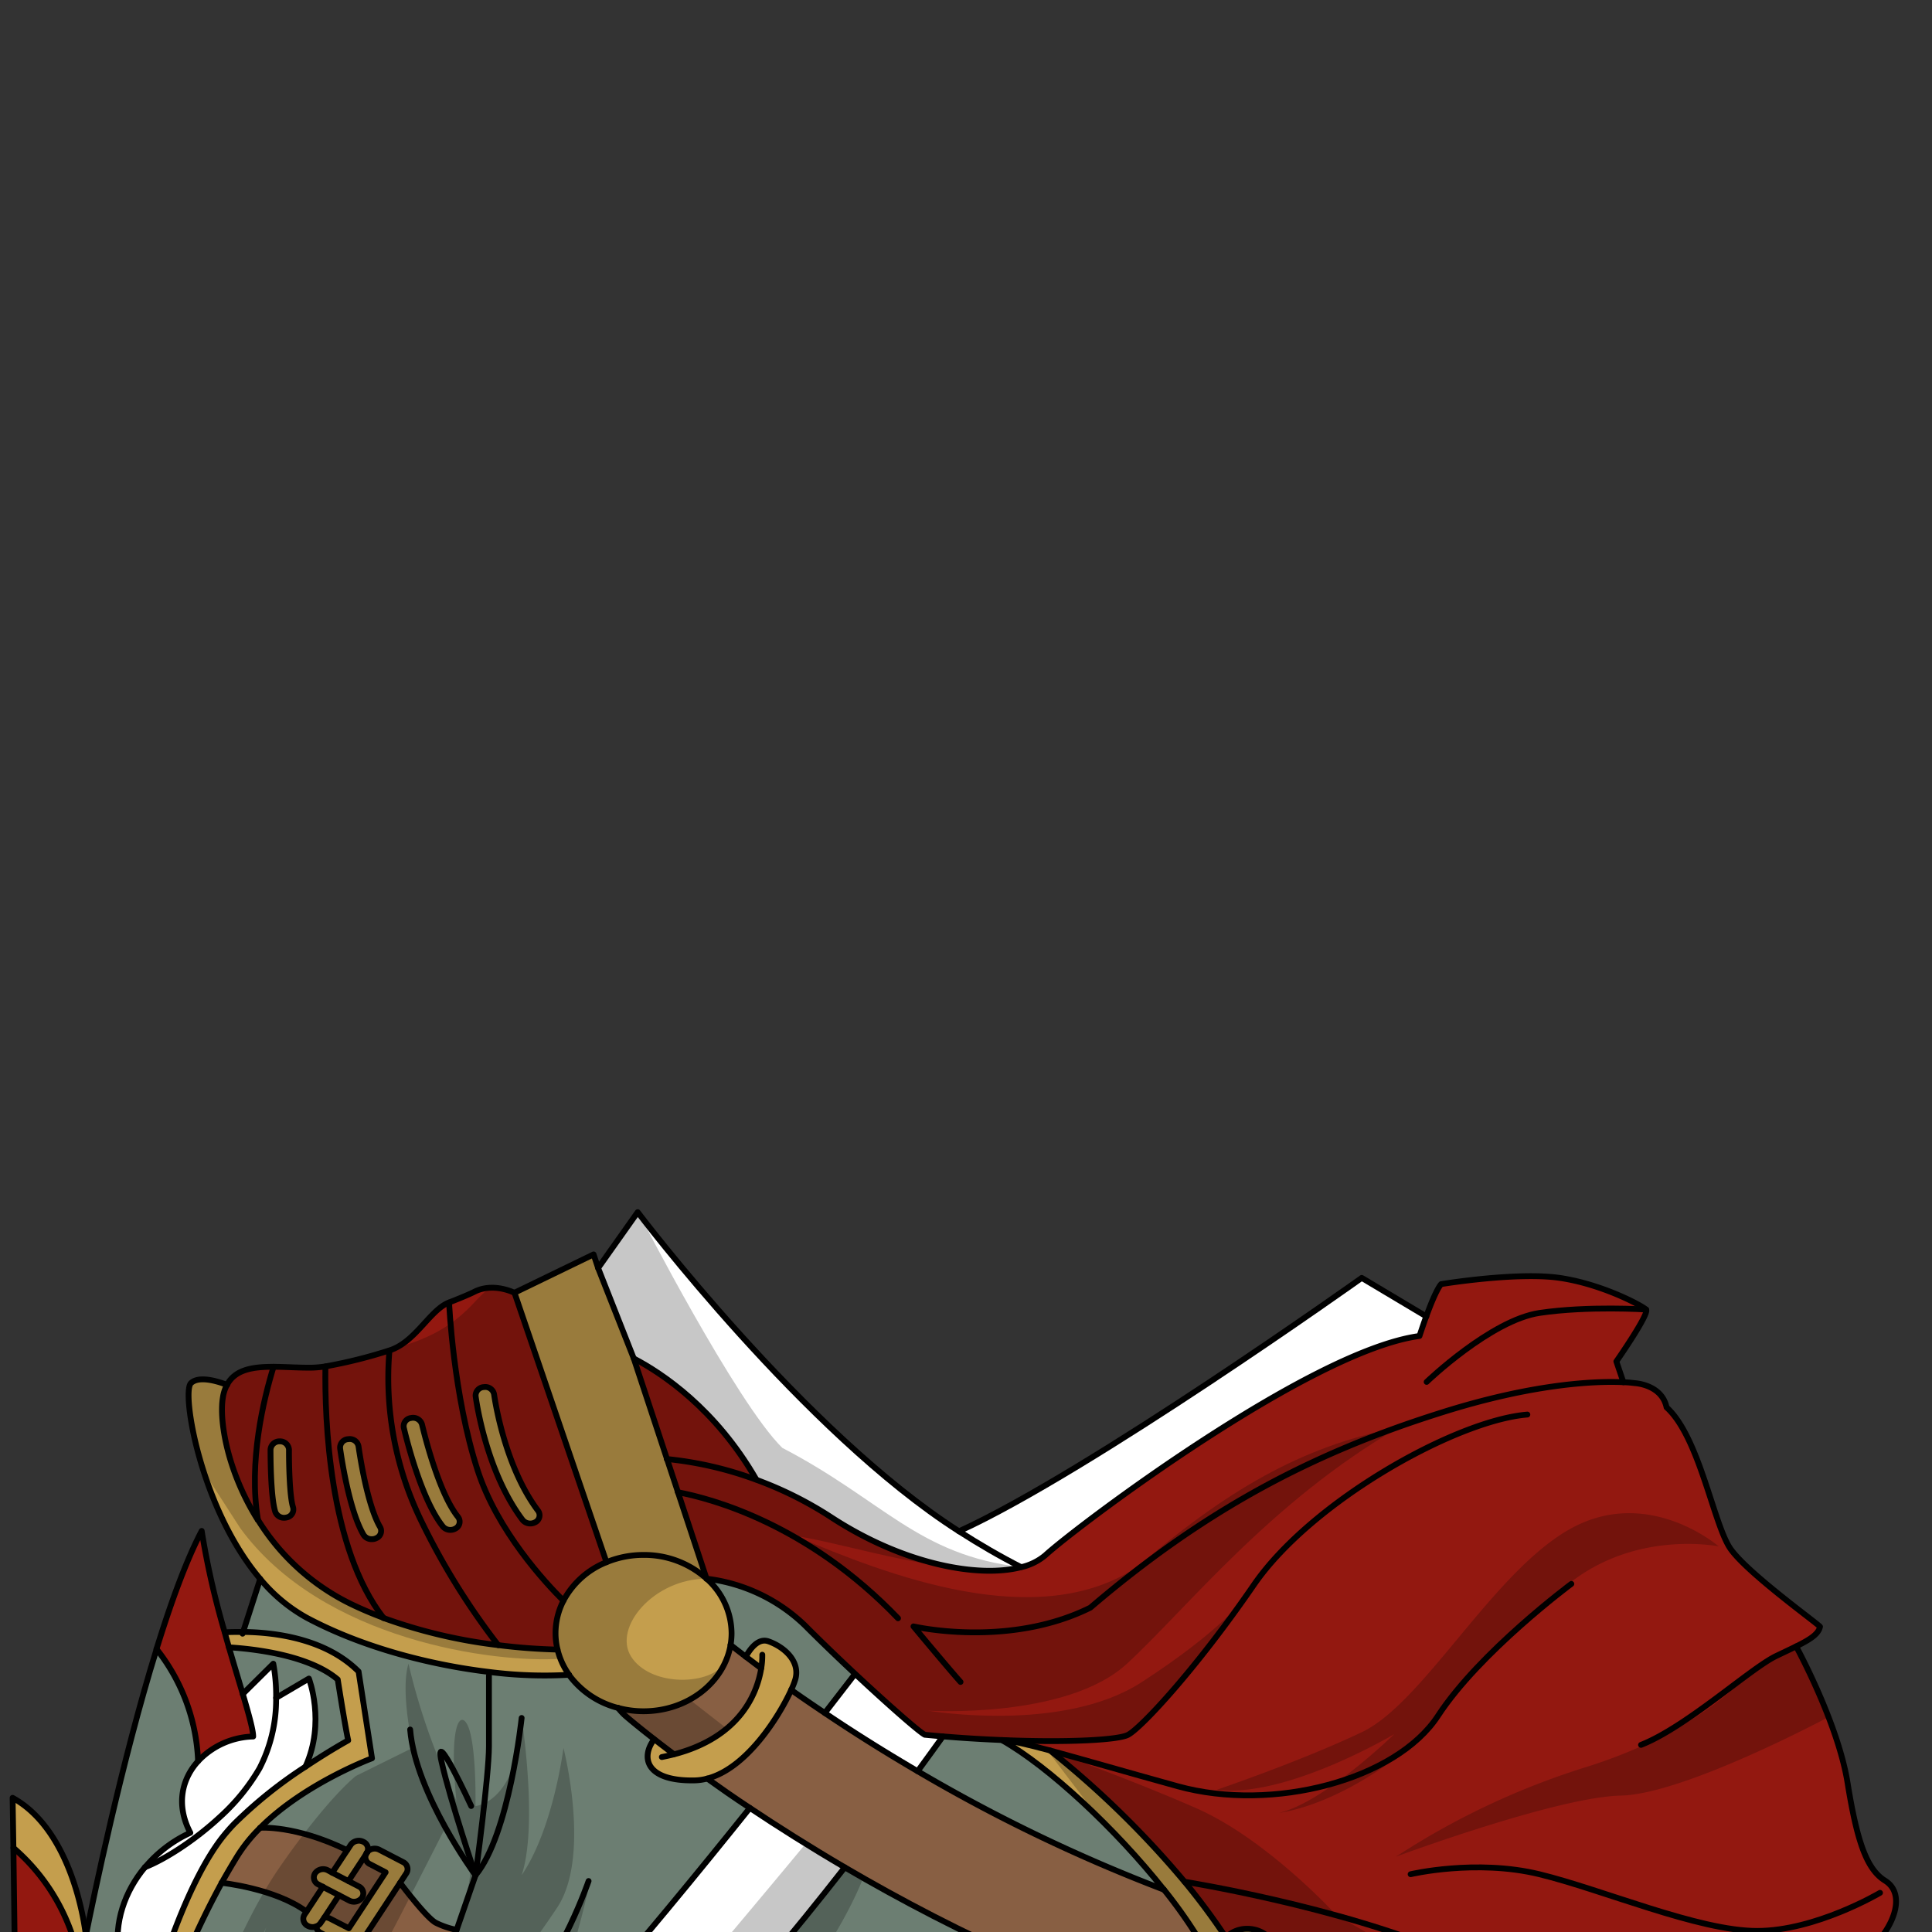<svg xmlns="http://www.w3.org/2000/svg" viewBox="0 0 432 432">
  <rect x="0" y="0" width="432" height="432" fill="#333333" stroke="none"/>
  <defs>
    <style>.GUNDAN_JAPANESE_SEROW_OUTFIT_JAPANESE_SEROW_OUTFIT_1_cls-1{isolation:isolate;}.GUNDAN_JAPANESE_SEROW_OUTFIT_JAPANESE_SEROW_OUTFIT_1_cls-2{fill:#c49e4d;}.GUNDAN_JAPANESE_SEROW_OUTFIT_JAPANESE_SEROW_OUTFIT_1_cls-3{fill:#885f43;}.GUNDAN_JAPANESE_SEROW_OUTFIT_JAPANESE_SEROW_OUTFIT_1_cls-4{fill:#fff;}.GUNDAN_JAPANESE_SEROW_OUTFIT_JAPANESE_SEROW_OUTFIT_1_cls-5{fill:#931810;}.GUNDAN_JAPANESE_SEROW_OUTFIT_JAPANESE_SEROW_OUTFIT_1_cls-6{fill:#6c7e72;}.GUNDAN_JAPANESE_SEROW_OUTFIT_JAPANESE_SEROW_OUTFIT_1_cls-7{fill:none;stroke:#000;stroke-linecap:round;stroke-linejoin:round;stroke-width:1.3px;}.GUNDAN_JAPANESE_SEROW_OUTFIT_JAPANESE_SEROW_OUTFIT_1_cls-8{opacity:0.22;mix-blend-mode:multiply;}</style>
  </defs>
  <g class="GUNDAN_JAPANESE_SEROW_OUTFIT_JAPANESE_SEROW_OUTFIT_1_cls-1">
    <g id="outfit">
      <path class="GUNDAN_JAPANESE_SEROW_OUTFIT_JAPANESE_SEROW_OUTFIT_1_cls-2" d="M90.11,416.4l-5.29-2.75a2.22,2.22,0,0,0-2.72.52,1.73,1.73,0,0,0-.83-2.35,2.22,2.22,0,0,0-2.84.65l-.82,1.24-3.31,5-1-.54a2.22,2.22,0,0,0-2.84.66,1.73,1.73,0,0,0,.75,2.52l1,.54-3.66,5.56-.46.69a1.75,1.75,0,0,0,.75,2.52,2.24,2.24,0,0,0,1.84.11,1.85,1.85,0,0,0,1,1.38l6,3.11a2.22,2.22,0,0,0,2.84-.67L89.46,421l1.39-2.12A1.73,1.73,0,0,0,90.11,416.4ZM78,431.17,73.79,429a2.15,2.15,0,0,0-1.27-.23l3.28-5,2.31,1.2a2.24,2.24,0,0,0,2.84-.66,1.72,1.72,0,0,0-.75-2.52l-2.31-1.2,3.91-5.94a2.26,2.26,0,0,1,.17-.35l.1-.12h0a.51.51,0,0,1-.07.15l-.21.32a1.73,1.73,0,0,0,.92,2.17l3.5,1.82Z" />
      <path class="GUNDAN_JAPANESE_SEROW_OUTFIT_JAPANESE_SEROW_OUTFIT_1_cls-3" d="M82.72,416.83a1.73,1.73,0,0,1-.92-2.17l-3.91,5.94,2.31,1.2a1.72,1.72,0,0,1,.75,2.52,2.24,2.24,0,0,1-2.84.66l-2.31-1.2-3.28,5a2.15,2.15,0,0,1,1.27.23l4.2,2.18,8.23-12.52Z" />
      <path class="GUNDAN_JAPANESE_SEROW_OUTFIT_JAPANESE_SEROW_OUTFIT_1_cls-3" d="M70.44,418.86a2.22,2.22,0,0,1,2.84-.66l1,.54,3.31-5c-11.61-5.67-19.47-5-19.47-5a34.65,34.65,0,0,0-5,6.16c-1.27,2.05-2.49,4.13-3.63,6.18,0,0,12,1.24,19,6.44l3.66-5.56-1-.54A1.73,1.73,0,0,1,70.44,418.86Z" />
      <path class="GUNDAN_JAPANESE_SEROW_OUTFIT_JAPANESE_SEROW_OUTFIT_1_cls-3" d="M97.46,430c-2.18-1.16-8-8.94-8-8.94l-8.94,13.58s6.38,5.3,10,7.24a13.72,13.72,0,0,0,5.86,1.9l4.09-8.36v0l1-2.05.61-1.77A18.29,18.29,0,0,1,97.46,430Z" />
      <path class="GUNDAN_JAPANESE_SEROW_OUTFIT_JAPANESE_SEROW_OUTFIT_1_cls-4" d="M69.07,375.33l-7.32,4.31a39.25,39.25,0,0,0-.63-7.67l-6.84,6.78c1.4,4.73,2.35,8.21,2.33,9.54a17.49,17.49,0,0,0-12.32,5.52c-3.65,4-5,9.81-1.73,16a28.65,28.65,0,0,0-10.1,7.69s0,0,0,0h0C27.81,423,25.5,430,26.55,436.74l9.06,4.84c1.55-5.07,6.87-21.28,13.88-30.44a41,41,0,0,1,2.88-3.33A99.23,99.23,0,0,1,68.3,395C72.85,385.09,69.07,375.33,69.07,375.33Z" />
      <path class="GUNDAN_JAPANESE_SEROW_OUTFIT_JAPANESE_SEROW_OUTFIT_1_cls-2" d="M80.12,373.76c-7.37-7.39-18.78-8.78-25.76-8.85-1.66,0-3.07,0-4.11.09.31,1.14.63,2.26.94,3.35,5.4.33,17.88,1.69,24.33,7.19,1.79,11.32,2.34,13.61,2.34,13.61s-4.21,2.31-9.56,5.89a99.23,99.23,0,0,0-15.93,12.77,41,41,0,0,0-2.88,3.33c-7,9.16-12.33,25.37-13.88,30.44l-9.06-4.84-7.35-3.93v0c-.1-.92-2.57-23.25-16.38-30.82L3,413.18A44.65,44.65,0,0,1,16.42,433.5h0c.26.86.5,1.74.71,2.63,4.4,2.22,7.76,4,10.26,5.38,4.82,2.65,6.55,3.86,6.55,3.86l5.62,12.13s-12.14,16.75-15.22,37.13h3.79s.52-2.6,1.56-6.51a112.32,112.32,0,0,1,7-19.6,38.75,38.75,0,0,1,7.57-11.12c-2.77-5-4.64-8.65-5.85-11.14l.69-2.5s.86-2.39,2.42-6.13a183.08,183.08,0,0,1,8-16.59c1.14-2.05,2.36-4.13,3.63-6.18a34.65,34.65,0,0,1,5-6.16c9.91-9.94,25-15.54,25-15.54Z" />
      <path class="GUNDAN_JAPANESE_SEROW_OUTFIT_JAPANESE_SEROW_OUTFIT_1_cls-5" d="M54.28,378.75c-.9-3-2-6.58-3.09-10.4-.31-1.09-.63-2.21-.94-3.35a184.37,184.37,0,0,1-5.13-22.68c-3.45,6.57-6.89,16-10.1,26.4h0a42.91,42.91,0,0,1,9.27,25.08,17.49,17.49,0,0,1,12.32-5.52C56.63,387,55.68,383.48,54.28,378.75Z" />
      <path class="GUNDAN_JAPANESE_SEROW_OUTFIT_JAPANESE_SEROW_OUTFIT_1_cls-5" d="M17.13,436.13c-.21-.89-.45-1.77-.71-2.63A44.65,44.65,0,0,0,3,413.18l.8,58.93v0c2.53,3.84,6.52,6.95,12.77,5.49a59.33,59.33,0,0,1,3.73-11.1c5.92-12.67,7.62-15.46,7.62-15.46l-.5-9.55C24.89,440.13,21.53,438.35,17.13,436.13Z" />
      <path class="GUNDAN_JAPANESE_SEROW_OUTFIT_JAPANESE_SEROW_OUTFIT_1_cls-6" d="M68.59,361.73a36.3,36.3,0,0,1-10.41-8.68l-3.82,11.86c7,.07,18.39,1.46,25.76,8.85l3,19.4s-15.06,5.6-25,15.54c0,0,7.86-.66,19.47,5l.82-1.24a2.22,2.22,0,0,1,2.84-.65,1.73,1.73,0,0,1,.83,2.35,2.22,2.22,0,0,1,2.72-.52l5.29,2.75a1.73,1.73,0,0,1,.74,2.52L89.46,421s5.82,7.78,8,8.94a18.29,18.29,0,0,0,4.63,1.58l4.24-12.25s3-22.29,3-28.83V374.66l.13-.79C96.33,372.31,81.1,368.41,68.59,361.73Z" />
      <path class="GUNDAN_JAPANESE_SEROW_OUTFIT_JAPANESE_SEROW_OUTFIT_1_cls-6" d="M80.52,434.62a2.22,2.22,0,0,1-2.84.67l-6-3.11a1.85,1.85,0,0,1-1-1.38,2.24,2.24,0,0,1-1.84-.11,1.75,1.75,0,0,1-.75-2.52l.46-.69c-7.06-5.2-19-6.44-19-6.44a183.08,183.08,0,0,0-8,16.59c5.66,3.42,20.08,11.55,30.25,12.14a163.29,163.29,0,0,0,21.35,0h0c1.53-2.86,2.67-4.91,2.67-4.91l.54-1.1a13.72,13.72,0,0,1-5.86-1.9C86.9,439.92,80.52,434.62,80.52,434.62Z" />
      <path class="GUNDAN_JAPANESE_SEROW_OUTFIT_JAPANESE_SEROW_OUTFIT_1_cls-6" d="M51.19,368.35c1.11,3.82,2.19,7.38,3.09,10.4L61.12,372a39.25,39.25,0,0,1,.63,7.67l7.32-4.31s3.78,9.76-.77,19.71c5.35-3.58,9.56-5.89,9.56-5.89s-.55-2.29-2.34-13.61C69.07,370,56.59,368.68,51.19,368.35Z" />
      <path class="GUNDAN_JAPANESE_SEROW_OUTFIT_JAPANESE_SEROW_OUTFIT_1_cls-6" d="M35,368.73c-7.78,25.19-14.16,55.81-15.82,64.06v0l7.35,3.93C25.5,430,27.81,423,32.42,417.5h0s0,0,0,0a28.65,28.65,0,0,1,10.1-7.69c-3.24-6.16-1.92-12,1.73-16A42.91,42.91,0,0,0,35,368.73Z" />
      <path class="GUNDAN_JAPANESE_SEROW_OUTFIT_JAPANESE_SEROW_OUTFIT_1_cls-6" d="M282.35,456.86c-36.56-9.34-68.9-24.94-93.45-39.31-22.56,28.84-55.16,66.66-78.23,77.08,0,0-8.68,6-18.33,11.46H328.66C311.66,497.24,294.32,474.89,282.35,456.86Z" />
      <path class="GUNDAN_JAPANESE_SEROW_OUTFIT_JAPANESE_SEROW_OUTFIT_1_cls-6" d="M92.4,486.87c2.09-1.89,3.44-3.13,3.44-3.13,17-12.66,48.89-50.83,71.83-79.48-3.49-2.32-6.67-4.53-9.53-6.57a11.71,11.71,0,0,1-2.88.41c-10.8.2-12.1-5.08-9-9.19-3.58-2.78-5.68-4.57-6.11-4.93a13.27,13.27,0,0,1-2-2.08h0a19.61,19.61,0,0,1-11-7.41h0a96.84,96.84,0,0,1-17.74-.62l-.13.79v15.82c0,6.54-3,28.83-3,28.83l-4.24,12.25-.61,1.77-1,2.05v0c0,4.4-.62,9.25-2.61,12.46l-.29.44a128.2,128.2,0,0,1-9.63,12.1l-2.11,8.16s2.58,8.16,7.45,13.66C92.7,482.7,92.46,484.65,92.4,486.87Z" />
      <path class="GUNDAN_JAPANESE_SEROW_OUTFIT_JAPANESE_SEROW_OUTFIT_1_cls-6" d="M224,389.08c-4.17-.17-8.6-.43-13.18-.81-1.51,2.1-3.4,4.73-5.64,7.78a364.38,364.38,0,0,0,55,26.46C249.51,409,234.56,395.05,224,389.08Z" />
      <path class="GUNDAN_JAPANESE_SEROW_OUTFIT_JAPANESE_SEROW_OUTFIT_1_cls-6" d="M163.34,367.8c.94.72,2.07,1.62,3.42,2.64,1-1.79,2.79-4.24,5.08-3.43,3.5,1.23,7.14,4.45,6,8.48a17,17,0,0,1-.93,2.38c2.3,1.62,4.82,3.35,7.53,5.16,2.75-3.54,5-6.52,6.74-8.72-3.92-3.66-7.93-7.52-11.24-10.85A38.14,38.14,0,0,0,158,353a16.44,16.44,0,0,1,5.58,12.17A15.22,15.22,0,0,1,163.34,367.8Z" />
      <path class="GUNDAN_JAPANESE_SEROW_OUTFIT_JAPANESE_SEROW_OUTFIT_1_cls-3" d="M269.48,435.91a107.42,107.42,0,0,0-9.23-13.4h0a364.38,364.38,0,0,1-55-26.46c-2-1.17-3.95-2.34-5.84-3.48-5.48-3.33-10.47-6.54-14.92-9.54-2.71-1.81-5.23-3.54-7.53-5.16-2.6,5.72-9.84,17.49-18.76,19.82,2.86,2,6,4.25,9.53,6.57,6.19,4.13,13.3,8.64,21.23,13.29,24.55,14.37,56.89,30,93.45,39.31C276.63,448.25,272.13,440.63,269.48,435.91Z" />
      <path class="GUNDAN_JAPANESE_SEROW_OUTFIT_JAPANESE_SEROW_OUTFIT_1_cls-3" d="M170.2,373q-1.89-1.41-3.44-2.6c-1.35-1-2.48-1.92-3.42-2.64-1.44,8.41-9.6,14.84-19.46,14.84a22,22,0,0,1-5.66-.74,13.27,13.27,0,0,0,2,2.08c.43.36,2.53,2.15,6.11,4.93,1.28,1,2.73,2.11,4.36,3.33C165.8,388.33,169.37,378.17,170.2,373Z" />
      <path class="GUNDAN_JAPANESE_SEROW_OUTFIT_JAPANESE_SEROW_OUTFIT_1_cls-4" d="M95.84,483.74s-1.35,1.24-3.44,3.13c-3.09,2.8-7.84,7-12.3,10.71-4,3.36-7.84,6.27-9.95,7.33l-1.52,1.18H92.34c9.65-5.48,18.33-11.46,18.33-11.46,23.07-10.42,55.67-48.24,78.23-77.08-7.93-4.65-15-9.16-21.23-13.29C144.73,432.91,112.8,471.08,95.84,483.74Z" />
      <path class="GUNDAN_JAPANESE_SEROW_OUTFIT_JAPANESE_SEROW_OUTFIT_1_cls-4" d="M191.17,374.31c-1.69,2.2-4,5.18-6.74,8.72,4.45,3,9.44,6.21,14.92,9.54,1.89,1.14,3.83,2.31,5.84,3.48,2.24-3.05,4.13-5.68,5.64-7.78-1.35-.11-2.72-.24-4.11-.37C205.38,387.2,198.46,381.11,191.17,374.31Z" />
      <path class="GUNDAN_JAPANESE_SEROW_OUTFIT_JAPANESE_SEROW_OUTFIT_1_cls-4" d="M304.49,285.74s-60.88,43.36-90.06,56.66C179.79,320.3,142.59,271,142.59,271l-8.85,12.5,8,20.21c6.34,3.32,18.28,11.23,27.41,27.08a82.81,82.81,0,0,1,16.8,8.41c16.15,10.54,32.91,13.6,42.37,11.16a12.77,12.77,0,0,0,5.51-2.71c6.78-6.19,59-45.63,83.63-49,.56-1.69,1.05-3.13,1.51-4.37Z" />
      <path class="GUNDAN_JAPANESE_SEROW_OUTFIT_JAPANESE_SEROW_OUTFIT_1_cls-5" d="M447.7,478.24c-1.1-1.53-3.2-4.63-5.79-8.55-7.52-11.4-19.13-29.75-21.53-36.14,3.86-4.79,5.16-10.52,1.12-13s-6.2-8.34-8.38-21.88-11.5-30.5-11.5-30.5c3.12-1.55,5-2.74,5.34-4.41-1-1.07-16.21-12-20-17.39s-6.94-25-14.31-31.65c-1.08-5.21-7.25-5.43-7.25-5.43a22.65,22.65,0,0,0-2.41-.19l-1.58-4.65s7.49-10.74,6.64-11.6-9.79-5.69-19.34-7.08-26.47,1.39-26.47,1.39-1,.82-3.34,7.23c-.46,1.24-.95,2.68-1.51,4.37-24.66,3.33-76.85,42.77-83.63,49a12.77,12.77,0,0,1-5.51,2.71c-9.46,2.44-26.22-.62-42.37-11.16a82.81,82.81,0,0,0-16.8-8.41C160,315,148.05,307.07,141.71,303.75l7.42,22.45,2.47,7.47v0L158,353h0a38.14,38.14,0,0,1,22,10.46c3.31,3.33,7.32,7.19,11.24,10.85,7.29,6.8,14.21,12.89,15.55,13.59,1.39.13,2.76.26,4.11.37,4.58.38,9,.64,13.18.81,2,.1,5.57.93,10.79,2.33a210,210,0,0,1,30.07,29.35,147,147,0,0,1,9.24,12.45,6.73,6.73,0,0,1,4.79-1.93c3.54,0,6.42,2.54,6.42,5.69,0,2.93-2.49,5.33-5.69,5.65.12.2.23.4.32.59a111.22,111.22,0,0,0,9.33,15h0q2.65,3.71,5.68,7.37a6.52,6.52,0,0,1,5.71-3.13c3.54,0,6.41,2.56,6.41,5.69a5.9,5.9,0,0,1-5,5.57,175.73,175.73,0,0,0,20.51,18.79,6.56,6.56,0,0,1,5.74-3.14c3.53,0,6.41,2.54,6.41,5.69a5.41,5.41,0,0,1-2.33,4.38c7.32,4.63,14.31,7.81,20.26,8.9,20.8,3.77,44.92,1.08,47.65.76l.26,0a129.75,129.75,0,0,0,14.16-3.86c20.31-6.87,41.26-11.74,41.26-11.74S452,484.17,447.7,478.24Z" />
      <path class="GUNDAN_JAPANESE_SEROW_OUTFIT_JAPANESE_SEROW_OUTFIT_1_cls-2" d="M64.62,324.15a2,2,0,0,0-2.06-1.86h0a2,2,0,0,0-2.07,1.83c0,1.07,0,10.54,1.06,13.92a2.07,2.07,0,0,0,2,1.34,2.3,2.3,0,0,0,.57-.08A1.82,1.82,0,0,0,65.52,337C64.73,334.58,64.6,326.9,64.62,324.15Z" />
      <path class="GUNDAN_JAPANESE_SEROW_OUTFIT_JAPANESE_SEROW_OUTFIT_1_cls-2" d="M80.17,323.41a2,2,0,0,0-2.31-1.61,1.9,1.9,0,0,0-1.81,2.05c.07.56,1.85,13.56,5.22,19.31a2.1,2.1,0,0,0,1.84,1,2.15,2.15,0,0,0,1-.21,1.75,1.75,0,0,0,.89-2.48C81.93,336.3,80.19,323.54,80.17,323.41Z" />
      <path class="GUNDAN_JAPANESE_SEROW_OUTFIT_JAPANESE_SEROW_OUTFIT_1_cls-2" d="M94.36,318.5a2.08,2.08,0,0,0-2.45-1.43,1.85,1.85,0,0,0-1.62,2.16c.15.64,3.61,15.67,8.72,22.08a2.17,2.17,0,0,0,1.7.78,2.28,2.28,0,0,0,1.2-.34,1.72,1.72,0,0,0,.49-2.57C97.79,333.42,94.4,318.65,94.36,318.5Z" />
      <path class="GUNDAN_JAPANESE_SEROW_OUTFIT_JAPANESE_SEROW_OUTFIT_1_cls-2" d="M120.3,337.79c-7.72-10.24-9.79-25.89-9.82-26a2,2,0,0,0-2.3-1.63,1.91,1.91,0,0,0-1.83,2c.09.68,2.22,16.7,10.49,27.69a2.2,2.2,0,0,0,1.73.81,2.33,2.33,0,0,0,1.17-.31A1.73,1.73,0,0,0,120.3,337.79Z" />
      <path class="GUNDAN_JAPANESE_SEROW_OUTFIT_JAPANESE_SEROW_OUTFIT_1_cls-5" d="M115,289.06s-4.72-2.4-9-.18c-1,.5-3,1.35-5.62,2.37-4.26,1.65-7.52,8.93-13.34,10.72a108.47,108.47,0,0,1-14.33,3.57,23.65,23.65,0,0,1-2.86.27c-2.93.05-6-.19-8.72-.19-4.61,0-8.54.58-10.38,4.05a8.76,8.76,0,0,0-.9,2.73c-.91,5.23,1,16.66,7.79,27.45h0a50.35,50.35,0,0,0,21.21,19q3.39,1.61,6.84,2.88h0a114.1,114.1,0,0,0,25.63,6.06,129.71,129.71,0,0,0,13.27,1,15.26,15.26,0,0,1-.44-3.65,15.88,15.88,0,0,1,1.77-7.25,18.8,18.8,0,0,1,9.62-8.61ZM64.09,339.3a2.3,2.3,0,0,1-.57.08,2.07,2.07,0,0,1-2-1.34c-1.11-3.38-1.06-12.85-1.06-13.92a2,2,0,0,1,2.07-1.83h0a2,2,0,0,1,2.06,1.86c0,2.75.11,10.43.9,12.87A1.82,1.82,0,0,1,64.09,339.3Zm13.77-17.5a2,2,0,0,1,2.31,1.61c0,.13,1.76,12.89,4.78,18.06a1.75,1.75,0,0,1-.89,2.48,2.15,2.15,0,0,1-1,.21,2.1,2.1,0,0,1-1.84-1c-3.37-5.75-5.15-18.75-5.22-19.31A1.9,1.9,0,0,1,77.86,321.8Zm30.32-11.67a2,2,0,0,1,2.3,1.63c0,.14,2.1,15.79,9.82,26a1.73,1.73,0,0,1-.56,2.56,2.33,2.33,0,0,1-1.17.31,2.2,2.2,0,0,1-1.73-.81c-8.27-11-10.4-27-10.49-27.69A1.91,1.91,0,0,1,108.18,310.13Zm-16.27,6.94a2.08,2.08,0,0,1,2.45,1.43c0,.15,3.43,14.92,8,20.68a1.72,1.72,0,0,1-.49,2.57,2.28,2.28,0,0,1-1.2.34,2.17,2.17,0,0,1-1.7-.78c-5.11-6.41-8.57-21.44-8.72-22.08A1.85,1.85,0,0,1,91.91,317.07Z" />
      <path class="GUNDAN_JAPANESE_SEROW_OUTFIT_JAPANESE_SEROW_OUTFIT_1_cls-2" d="M352.67,508.37c-5.95-1.09-12.94-4.27-20.26-8.9a5.41,5.41,0,0,0,2.33-4.38c0-3.15-2.88-5.69-6.41-5.69a6.56,6.56,0,0,0-5.74,3.14,175.73,175.73,0,0,1-20.51-18.79,5.9,5.9,0,0,0,5-5.57c0-3.13-2.87-5.69-6.41-5.69a6.52,6.52,0,0,0-5.71,3.13q-3-3.66-5.68-7.37h0a111.22,111.22,0,0,1-9.33-15c-.09-.19-.2-.39-.32-.59,3.2-.32,5.69-2.72,5.69-5.65,0-3.15-2.88-5.69-6.42-5.69a6.73,6.73,0,0,0-4.79,1.93,147,147,0,0,0-9.24-12.45,210,210,0,0,0-30.07-29.35c-5.22-1.4-8.84-2.23-10.79-2.33,10.55,6,25.5,19.95,36.22,33.43h0a107.42,107.42,0,0,1,9.23,13.4c2.65,4.72,7.15,12.34,12.87,20.95,12,18,29.31,40.38,46.31,49.23a35.28,35.28,0,0,0,8.78,3.3c21.57,4.7,44.28,3.7,62.88-.26C397.59,509.45,373.47,512.14,352.67,508.37Z" />
      <path class="GUNDAN_JAPANESE_SEROW_OUTFIT_JAPANESE_SEROW_OUTFIT_1_cls-2" d="M171.84,367c-2.29-.81-4.1,1.64-5.08,3.43q1.55,1.19,3.44,2.6c-.83,5.13-4.4,15.29-19.54,19.2-1.63-1.22-3.08-2.34-4.36-3.33-3.14,4.11-1.84,9.39,9,9.19a11.71,11.71,0,0,0,2.88-.41c8.92-2.33,16.16-14.1,18.76-19.82a17,17,0,0,0,.93-2.38C179,371.46,175.34,368.24,171.84,367Z" />
      <path class="GUNDAN_JAPANESE_SEROW_OUTFIT_JAPANESE_SEROW_OUTFIT_1_cls-2" d="M163.34,367.8a15.22,15.22,0,0,0,.22-2.63A16.44,16.44,0,0,0,158,353h0l-6.38-19.3v0l-2.47-7.47-7.42-22.45-8-20.21-1-3.05L115,289.06l20.57,60.25a18.8,18.8,0,0,0-9.62,8.61,15.88,15.88,0,0,0-1.77,7.25,15.26,15.26,0,0,0,.44,3.65,129.71,129.71,0,0,1-13.27-1,114.1,114.1,0,0,1-25.63-6.06h0q-3.45-1.27-6.84-2.88a50.35,50.35,0,0,1-21.21-19h0c-6.78-10.79-8.7-22.22-7.79-27.45a8.76,8.76,0,0,1,.9-2.73c-2.58-1-6.42-2-8.09-.4-2.17,2.07,2.17,28.07,15.48,43.78a36.3,36.3,0,0,0,10.41,8.68c12.51,6.68,27.74,10.58,40.92,12.14a96.84,96.84,0,0,0,17.74.62h0a19.61,19.61,0,0,0,11,7.41h0a22,22,0,0,0,5.66.74C153.74,382.64,161.9,376.21,163.34,367.8Z" />
      <path class="GUNDAN_JAPANESE_SEROW_OUTFIT_JAPANESE_SEROW_OUTFIT_1_cls-7" d="M127.25,374.49a16.32,16.32,0,0,1-2.59-5.67,15.26,15.26,0,0,1-.44-3.65,15.88,15.88,0,0,1,1.77-7.25,18.8,18.8,0,0,1,9.62-8.61,21.62,21.62,0,0,1,8.27-1.62A20.83,20.83,0,0,1,158,353" />
      <path class="GUNDAN_JAPANESE_SEROW_OUTFIT_JAPANESE_SEROW_OUTFIT_1_cls-7" d="M138.21,381.9a19.61,19.61,0,0,1-11-7.41" />
      <path class="GUNDAN_JAPANESE_SEROW_OUTFIT_JAPANESE_SEROW_OUTFIT_1_cls-7" d="M158,353a16.44,16.44,0,0,1,5.58,12.17,15.22,15.22,0,0,1-.22,2.63c-1.44,8.41-9.6,14.84-19.46,14.84a22,22,0,0,1-5.66-.74" />
      <polyline class="GUNDAN_JAPANESE_SEROW_OUTFIT_JAPANESE_SEROW_OUTFIT_1_cls-7" points="151.6 333.69 157.98 352.99 157.98 353" />
      <polyline class="GUNDAN_JAPANESE_SEROW_OUTFIT_JAPANESE_SEROW_OUTFIT_1_cls-7" points="135.61 349.31 115.04 289.06 132.73 280.49 133.74 283.54 141.71 303.75 149.13 326.2 151.6 333.67" />
      <path class="GUNDAN_JAPANESE_SEROW_OUTFIT_JAPANESE_SEROW_OUTFIT_1_cls-7" d="M85.76,361.79a114.1,114.1,0,0,0,25.63,6.06,129.71,129.71,0,0,0,13.27,1" />
      <path class="GUNDAN_JAPANESE_SEROW_OUTFIT_JAPANESE_SEROW_OUTFIT_1_cls-7" d="M57.7,339.87a50.35,50.35,0,0,0,21.21,19q3.39,1.61,6.84,2.88" />
      <path class="GUNDAN_JAPANESE_SEROW_OUTFIT_JAPANESE_SEROW_OUTFIT_1_cls-7" d="M115,289.06s-4.72-2.4-9-.18c-1,.5-3,1.35-5.62,2.37-4.26,1.65-7.52,8.93-13.34,10.72a108.47,108.47,0,0,1-14.33,3.57,23.65,23.65,0,0,1-2.86.27c-2.93.05-6-.19-8.72-.19-4.61,0-8.54.58-10.38,4.05a8.76,8.76,0,0,0-.9,2.73c-.91,5.23,1,16.66,7.79,27.45" />
      <path class="GUNDAN_JAPANESE_SEROW_OUTFIT_JAPANESE_SEROW_OUTFIT_1_cls-7" d="M50.79,309.67c-2.58-1-6.42-2-8.09-.4-2.17,2.07,2.17,28.07,15.48,43.78a36.3,36.3,0,0,0,10.41,8.68c12.51,6.68,27.74,10.58,40.92,12.14a96.84,96.84,0,0,0,17.74.62h0" />
      <path class="GUNDAN_JAPANESE_SEROW_OUTFIT_JAPANESE_SEROW_OUTFIT_1_cls-7" d="M133.74,283.54l8.85-12.5s37.2,49.26,71.84,71.36c4.58,2.94,9.23,5.64,13.86,8" />
      <path class="GUNDAN_JAPANESE_SEROW_OUTFIT_JAPANESE_SEROW_OUTFIT_1_cls-7" d="M141.71,303.75c6.34,3.32,18.28,11.23,27.41,27.08" />
      <path class="GUNDAN_JAPANESE_SEROW_OUTFIT_JAPANESE_SEROW_OUTFIT_1_cls-7" d="M363,309.07l-1.58-4.65s7.49-10.74,6.64-11.6-9.79-5.69-19.34-7.08-26.47,1.39-26.47,1.39-1,.82-3.34,7.23c-.46,1.24-.95,2.68-1.51,4.37-24.66,3.33-76.85,42.77-83.63,49a12.77,12.77,0,0,1-5.51,2.71c-9.46,2.44-26.22-.62-42.37-11.16a82.81,82.81,0,0,0-16.8-8.41,80.86,80.86,0,0,0-20-4.63" />
      <path class="GUNDAN_JAPANESE_SEROW_OUTFIT_JAPANESE_SEROW_OUTFIT_1_cls-7" d="M214.43,342.4c29.18-13.3,90.06-56.66,90.06-56.66l14.45,8.62" />
      <path class="GUNDAN_JAPANESE_SEROW_OUTFIT_JAPANESE_SEROW_OUTFIT_1_cls-7" d="M158,353a38.14,38.14,0,0,1,22,10.46c3.31,3.33,7.32,7.19,11.24,10.85,7.29,6.8,14.21,12.89,15.55,13.59,1.39.13,2.76.26,4.11.37,4.58.38,9,.64,13.18.81,14.65.6,26,0,28.17-1.18,3-1.61,15.19-14.72,28.09-33.48s45.23-36.82,61.18-38.12" />
      <path class="GUNDAN_JAPANESE_SEROW_OUTFIT_JAPANESE_SEROW_OUTFIT_1_cls-7" d="M151.6,333.67v0c7.63,1.45,29.09,7.2,49.2,28.18" />
      <path class="GUNDAN_JAPANESE_SEROW_OUTFIT_JAPANESE_SEROW_OUTFIT_1_cls-7" d="M366.94,390.16c10.16-4,24.42-17.09,30.22-19.88,1.69-.81,3.18-1.51,4.46-2.14,3.12-1.55,5-2.74,5.34-4.41-1-1.07-16.21-12-20-17.39s-6.94-25-14.31-31.65c-1.08-5.21-7.25-5.43-7.25-5.43a22.65,22.65,0,0,0-2.41-.19c-5.36-.26-19.49,0-41.36,7-28.41,9-52.32,21.6-77.83,43.41-18.38,9.12-39.54,4.19-39.54,4.19s7.94,9.55,10.52,12.42" />
      <path class="GUNDAN_JAPANESE_SEROW_OUTFIT_JAPANESE_SEROW_OUTFIT_1_cls-7" d="M420.38,423.24s-14.35,8.52-27.49,8.52-34.5-9.23-48.69-12.68-28.78,0-28.78,0" />
      <path class="GUNDAN_JAPANESE_SEROW_OUTFIT_JAPANESE_SEROW_OUTFIT_1_cls-7" d="M260.23,422.51C249.51,409,234.56,395.05,224,389.08c2,.1,5.57.93,10.79,2.33,6.85,1.85,16.45,4.65,28.55,8,21.28,5.88,48.85-1.43,58.2-15.75s29.82-29.5,29.82-29.5" />
      <path class="GUNDAN_JAPANESE_SEROW_OUTFIT_JAPANESE_SEROW_OUTFIT_1_cls-7" d="M400.32,509.13c-18.6,4-41.31,5-62.88.26a35.28,35.28,0,0,1-8.78-3.3c-17-8.85-34.34-31.2-46.31-49.23-5.72-8.61-10.22-16.23-12.87-20.95a107.42,107.42,0,0,0-9.23-13.4" />
      <path class="GUNDAN_JAPANESE_SEROW_OUTFIT_JAPANESE_SEROW_OUTFIT_1_cls-7" d="M401.62,368.14s9.32,17,11.5,30.5,4.36,19.37,8.38,21.88,2.74,8.24-1.12,13c2.4,6.39,14,24.74,21.53,36.14,2.59,3.92,4.69,7,5.79,8.55,4.27,5.93,8.3,15.25,8.3,15.25s-20.95,4.87-41.26,11.74a129.75,129.75,0,0,1-14.16,3.86" />
      <path class="GUNDAN_JAPANESE_SEROW_OUTFIT_JAPANESE_SEROW_OUTFIT_1_cls-7" d="M163.34,367.8c.94.72,2.07,1.62,3.42,2.64q1.55,1.19,3.44,2.6" />
      <path class="GUNDAN_JAPANESE_SEROW_OUTFIT_JAPANESE_SEROW_OUTFIT_1_cls-7" d="M138.21,381.9h0a13.27,13.27,0,0,0,2,2.08c.43.36,2.53,2.15,6.11,4.93,1.28,1,2.73,2.11,4.36,3.33" />
      <path class="GUNDAN_JAPANESE_SEROW_OUTFIT_JAPANESE_SEROW_OUTFIT_1_cls-7" d="M176.9,377.87c2.3,1.62,4.82,3.35,7.53,5.16,4.45,3,9.44,6.21,14.92,9.54,1.89,1.14,3.83,2.31,5.84,3.48a364.38,364.38,0,0,0,55,26.46h0" />
      <path class="GUNDAN_JAPANESE_SEROW_OUTFIT_JAPANESE_SEROW_OUTFIT_1_cls-7" d="M158.14,397.69c2.86,2.05,6,4.25,9.53,6.57,6.19,4.13,13.3,8.64,21.23,13.29,24.55,14.37,56.89,30,93.45,39.31" />
      <path class="GUNDAN_JAPANESE_SEROW_OUTFIT_JAPANESE_SEROW_OUTFIT_1_cls-7" d="M170.45,370a16,16,0,0,1-.25,3.08c-.83,5.13-4.4,15.29-19.54,19.2-.85.22-1.74.41-2.67.6" />
      <path class="GUNDAN_JAPANESE_SEROW_OUTFIT_JAPANESE_SEROW_OUTFIT_1_cls-7" d="M166.76,370.44c1-1.79,2.79-4.24,5.08-3.43,3.5,1.23,7.14,4.45,6,8.48a17,17,0,0,1-.93,2.38c-2.6,5.72-9.84,17.49-18.76,19.82a11.71,11.71,0,0,1-2.88.41c-10.8.2-12.1-5.08-9-9.19" />
      <path class="GUNDAN_JAPANESE_SEROW_OUTFIT_JAPANESE_SEROW_OUTFIT_1_cls-7" d="M191.17,374.31c-1.69,2.2-4,5.18-6.74,8.72" />
      <path class="GUNDAN_JAPANESE_SEROW_OUTFIT_JAPANESE_SEROW_OUTFIT_1_cls-7" d="M68.63,506.09l1.52-1.18c2.11-1.06,5.93-4,9.95-7.33,4.46-3.7,9.21-7.91,12.3-10.71,2.09-1.89,3.44-3.13,3.44-3.13,17-12.66,48.89-50.83,71.83-79.48" />
      <path class="GUNDAN_JAPANESE_SEROW_OUTFIT_JAPANESE_SEROW_OUTFIT_1_cls-7" d="M92.34,506.09c9.65-5.48,18.33-11.46,18.33-11.46,23.07-10.42,55.67-48.24,78.23-77.08" />
      <path class="GUNDAN_JAPANESE_SEROW_OUTFIT_JAPANESE_SEROW_OUTFIT_1_cls-7" d="M210.83,388.27c-1.51,2.1-3.4,4.73-5.64,7.78" />
      <path class="GUNDAN_JAPANESE_SEROW_OUTFIT_JAPANESE_SEROW_OUTFIT_1_cls-7" d="M100.42,291.25s.9,20.64,6.39,37.54c4.4,13.56,15.14,25.12,19.18,29.13" />
      <path class="GUNDAN_JAPANESE_SEROW_OUTFIT_JAPANESE_SEROW_OUTFIT_1_cls-7" d="M87.08,302a73,73,0,0,0,7,37.85,157.67,157.67,0,0,0,17.32,28" />
      <path class="GUNDAN_JAPANESE_SEROW_OUTFIT_JAPANESE_SEROW_OUTFIT_1_cls-7" d="M85.76,361.79h0c-12.21-15.71-13.16-44.36-13-56.24" />
      <path class="GUNDAN_JAPANESE_SEROW_OUTFIT_JAPANESE_SEROW_OUTFIT_1_cls-7" d="M61.17,305.62c-2.21,7.17-5.66,21.27-3.49,34.23h0" />
      <path class="GUNDAN_JAPANESE_SEROW_OUTFIT_JAPANESE_SEROW_OUTFIT_1_cls-7" d="M105.36,403.83s-8.55-18.48-6.62-9.87,7.59,25.35,7.59,25.35l-4.24,12.25-.61,1.77-1,2.05" />
      <polyline class="GUNDAN_JAPANESE_SEROW_OUTFIT_JAPANESE_SEROW_OUTFIT_1_cls-7" points="54.24 365.3 54.36 364.91 58.18 353.05" />
      <path class="GUNDAN_JAPANESE_SEROW_OUTFIT_JAPANESE_SEROW_OUTFIT_1_cls-7" d="M32.42,417.5C27.81,423,25.5,430,26.55,436.74" />
      <path class="GUNDAN_JAPANESE_SEROW_OUTFIT_JAPANESE_SEROW_OUTFIT_1_cls-7" d="M35,368.72c3.21-10.37,6.65-19.83,10.1-26.4A184.37,184.37,0,0,0,50.25,365c.31,1.14.63,2.26.94,3.35,1.11,3.82,2.19,7.38,3.09,10.4,1.4,4.73,2.35,8.21,2.33,9.54a17.49,17.49,0,0,0-12.32,5.52c-3.65,4-5,9.81-1.73,16a28.74,28.74,0,0,0-10.1,7.69" />
      <path class="GUNDAN_JAPANESE_SEROW_OUTFIT_JAPANESE_SEROW_OUTFIT_1_cls-7" d="M19.2,432.79c1.66-8.25,8-38.87,15.82-64.06" />
      <path class="GUNDAN_JAPANESE_SEROW_OUTFIT_JAPANESE_SEROW_OUTFIT_1_cls-7" d="M38.44,446.26l.69-2.5s.86-2.39,2.42-6.13a183.08,183.08,0,0,1,8-16.59c1.14-2.05,2.36-4.13,3.63-6.18a34.65,34.65,0,0,1,5-6.16c9.91-9.94,25-15.54,25-15.54l-3-19.4c-7.37-7.39-18.78-8.78-25.76-8.85-1.66,0-3.07,0-4.11.09" />
      <path class="GUNDAN_JAPANESE_SEROW_OUTFIT_JAPANESE_SEROW_OUTFIT_1_cls-7" d="M51.19,368.35c5.4.33,17.88,1.69,24.33,7.19,1.79,11.32,2.34,13.61,2.34,13.61s-4.21,2.31-9.56,5.89a99.23,99.23,0,0,0-15.93,12.77,41,41,0,0,0-2.88,3.33c-7,9.16-12.33,25.37-13.88,30.44" />
      <path class="GUNDAN_JAPANESE_SEROW_OUTFIT_JAPANESE_SEROW_OUTFIT_1_cls-7" d="M32.42,417.5h0s0,0,0,0c4-1.52,10.71-5.64,16.6-11.08a45.76,45.76,0,0,0,9-11,33.62,33.62,0,0,0,3.72-15.74,39.25,39.25,0,0,0-.63-7.67l-6.84,6.78" />
      <path class="GUNDAN_JAPANESE_SEROW_OUTFIT_JAPANESE_SEROW_OUTFIT_1_cls-7" d="M61.75,379.64l7.32-4.31s3.78,9.76-.77,19.71" />
      <path class="GUNDAN_JAPANESE_SEROW_OUTFIT_JAPANESE_SEROW_OUTFIT_1_cls-7" d="M44.29,393.81A42.91,42.91,0,0,0,35,368.73h0" />
      <path class="GUNDAN_JAPANESE_SEROW_OUTFIT_JAPANESE_SEROW_OUTFIT_1_cls-7" d="M3.77,472.11,3,413.18,2.82,402c13.81,7.57,16.28,29.9,16.38,30.82v0l7.35,3.93,9.06,4.84.86.45s.53,1.31,2,4.23c1.21,2.49,3.08,6.14,5.85,11.14a38.75,38.75,0,0,0-7.57,11.12,112.32,112.32,0,0,0-7,19.6c-1,3.91-1.56,6.51-1.56,6.51H24.34" />
      <path class="GUNDAN_JAPANESE_SEROW_OUTFIT_JAPANESE_SEROW_OUTFIT_1_cls-7" d="M23.55,506.09l.11-4.66a58.64,58.64,0,0,1,.68-6.8c3.08-20.38,15.22-37.13,15.22-37.13l-5.62-12.13s-1.73-1.21-6.55-3.86c-2.5-1.38-5.86-3.16-10.26-5.38-.21-.89-.45-1.77-.71-2.63A44.65,44.65,0,0,0,3,413.18" />
      <path class="GUNDAN_JAPANESE_SEROW_OUTFIT_JAPANESE_SEROW_OUTFIT_1_cls-7" d="M319,309s14.38-13.82,25.27-15.43,23.81-.76,23.81-.76" />
      <path class="GUNDAN_JAPANESE_SEROW_OUTFIT_JAPANESE_SEROW_OUTFIT_1_cls-7" d="M234.8,391.41a210,210,0,0,1,30.07,29.35,147,147,0,0,1,9.24,12.45" />
      <path class="GUNDAN_JAPANESE_SEROW_OUTFIT_JAPANESE_SEROW_OUTFIT_1_cls-7" d="M279.63,442.62c3.2-.32,5.69-2.72,5.69-5.65,0-3.15-2.88-5.69-6.42-5.69a6.73,6.73,0,0,0-4.79,1.93" />
      <path class="GUNDAN_JAPANESE_SEROW_OUTFIT_JAPANESE_SEROW_OUTFIT_1_cls-7" d="M264.87,420.76s34.43,5.49,59.42,16.2,60.94,13.7,78.52,0c-12.42,15-22.9,19.58-22.9,19.58" />
      <path class="GUNDAN_JAPANESE_SEROW_OUTFIT_JAPANESE_SEROW_OUTFIT_1_cls-7" d="M82.08,414.19h0l-.1.12a2.26,2.26,0,0,0-.17.35,1.73,1.73,0,0,0,.92,2.17l3.5,1.82L78,431.17,73.79,429a2.15,2.15,0,0,0-1.27-.23" />
      <path class="GUNDAN_JAPANESE_SEROW_OUTFIT_JAPANESE_SEROW_OUTFIT_1_cls-7" d="M70.68,430.8a1.85,1.85,0,0,0,1,1.38l6,3.11a2.22,2.22,0,0,0,2.84-.67L89.46,421l1.39-2.12a1.73,1.73,0,0,0-.74-2.52l-5.29-2.75a2.22,2.22,0,0,0-2.72.52" />
      <path class="GUNDAN_JAPANESE_SEROW_OUTFIT_JAPANESE_SEROW_OUTFIT_1_cls-7" d="M75.8,423.78l-3.28,5L71.68,430a2,2,0,0,1-1,.75h0a2.24,2.24,0,0,1-1.84-.11,1.75,1.75,0,0,1-.75-2.52l.46-.69,3.66-5.56" />
      <path class="GUNDAN_JAPANESE_SEROW_OUTFIT_JAPANESE_SEROW_OUTFIT_1_cls-7" d="M74.3,418.74l3.31-5,.82-1.24a2.22,2.22,0,0,1,2.84-.65,1.73,1.73,0,0,1,.83,2.35l0,0a.51.51,0,0,1-.07.15l-.21.32-3.91,5.94" />
      <path class="GUNDAN_JAPANESE_SEROW_OUTFIT_JAPANESE_SEROW_OUTFIT_1_cls-7" d="M72.21,421.92l-1-.54a1.73,1.73,0,0,1-.75-2.52,2.22,2.22,0,0,1,2.84-.66l1,.54,3.59,1.86,2.31,1.2a1.72,1.72,0,0,1,.75,2.52,2.24,2.24,0,0,1-2.84.66l-2.31-1.2Z" />
      <path class="GUNDAN_JAPANESE_SEROW_OUTFIT_JAPANESE_SEROW_OUTFIT_1_cls-7" d="M58.14,408.7s7.86-.66,19.47,5" />
      <path class="GUNDAN_JAPANESE_SEROW_OUTFIT_JAPANESE_SEROW_OUTFIT_1_cls-7" d="M49.53,421s12,1.24,19,6.44" />
      <path class="GUNDAN_JAPANESE_SEROW_OUTFIT_JAPANESE_SEROW_OUTFIT_1_cls-7" d="M89.46,421s5.82,7.78,8,8.94a18.29,18.29,0,0,0,4.63,1.58" />
      <path class="GUNDAN_JAPANESE_SEROW_OUTFIT_JAPANESE_SEROW_OUTFIT_1_cls-7" d="M91.71,386.72c1.19,14.39,14.62,32.59,14.62,32.59s3-22.29,3-28.83V374.66" />
      <path class="GUNDAN_JAPANESE_SEROW_OUTFIT_JAPANESE_SEROW_OUTFIT_1_cls-7" d="M116.64,384.14s-2.74,26.07-10.31,35.17" />
      <path class="GUNDAN_JAPANESE_SEROW_OUTFIT_JAPANESE_SEROW_OUTFIT_1_cls-7" d="M87.94,460.4s20.48-6.31,29-14.1,14.67-25.7,14.67-25.7" />
      <path class="GUNDAN_JAPANESE_SEROW_OUTFIT_JAPANESE_SEROW_OUTFIT_1_cls-7" d="M120.3,337.79c-7.72-10.24-9.8-25.89-9.82-26a2,2,0,0,0-2.3-1.63,1.91,1.91,0,0,0-1.83,2c.09.68,2.22,16.7,10.49,27.69a2.2,2.2,0,0,0,1.73.81,2.33,2.33,0,0,0,1.17-.31A1.73,1.73,0,0,0,120.3,337.79Z" />
      <path class="GUNDAN_JAPANESE_SEROW_OUTFIT_JAPANESE_SEROW_OUTFIT_1_cls-7" d="M94.36,318.5a2.08,2.08,0,0,0-2.45-1.43,1.85,1.85,0,0,0-1.62,2.16c.15.64,3.61,15.67,8.72,22.08a2.17,2.17,0,0,0,1.7.78,2.28,2.28,0,0,0,1.2-.34,1.72,1.72,0,0,0,.49-2.57C97.79,333.42,94.4,318.65,94.36,318.5Z" />
      <path class="GUNDAN_JAPANESE_SEROW_OUTFIT_JAPANESE_SEROW_OUTFIT_1_cls-7" d="M80.17,323.41a2,2,0,0,0-2.31-1.61,1.9,1.9,0,0,0-1.81,2.05c.07.56,1.85,13.56,5.22,19.31a2.1,2.1,0,0,0,1.84,1,2.15,2.15,0,0,0,1-.21,1.75,1.75,0,0,0,.89-2.48C81.93,336.3,80.19,323.54,80.17,323.41Z" />
      <path class="GUNDAN_JAPANESE_SEROW_OUTFIT_JAPANESE_SEROW_OUTFIT_1_cls-7" d="M64.62,324.15a2,2,0,0,0-2.06-1.86h0a2,2,0,0,0-2.07,1.83c0,1.07,0,10.54,1.06,13.92a2.07,2.07,0,0,0,2,1.34,2.3,2.3,0,0,0,.57-.08A1.82,1.82,0,0,0,65.52,337C64.73,334.58,64.6,326.9,64.62,324.15Z" />
      <g class="GUNDAN_JAPANESE_SEROW_OUTFIT_JAPANESE_SEROW_OUTFIT_1_cls-8">
        <path d="M142.92,271.41s21.65,42.16,32,52.33c22.57,11.74,30.34,24,53.4,26.66-15,2.94-38.53-5.22-50.66-7,20.87,8.81,54.42,21.93,76.83,6.83,21.91-18.86,38.7-27.28,58.33-31.08C284,335.82,265.49,359.55,252,372s-44.5,10.51-44.5,10.51,30,5.15,47.76-6.36,22.94-18.65,22.94-18.65-20.3,28.89-26,30.43-37.93,1.19-45.77-.2c-12-10.43-18.85-16.61-24.94-22.71S165.1,353.4,158,353c-11.79,0-21,10.9-16.88,17.42s16.79,6.64,20.81,1.74c-3.71,6-7.71,7.88-7.71,7.88l7.87,6.14s-6.81,6.15-12,6.06c-9-7.55-11.84-10.54-11.84-10.54s-8-.77-12.91-10.8c-14.65,1-53.28-4-71.66-29.26l-8.08-12.53s-5.23-19.35-2.24-20.27,7.36.63,7.36.63,2.05-4.58,11.72-3.85,17-.79,30.11-5.5S107.23,287.43,110.8,288s5.45.7,5.45.7l16.55-8,1.11,2.61Z" />
        <path d="M116.64,384.14s3.73,23.9,0,35.17c7.14-10.54,9.35-28.48,9.35-28.48s6.2,24.05-1.33,35.6a202.39,202.39,0,0,1-16.36,21.43s9.55-4.63,12.82-7.36,10.52-18.58,10.52-18.58-4.6,22-10.64,30a186.4,186.4,0,0,1-12.09,14.43l13.27-8.2s-3,15.36-12.8,23.41-14.74,10.75-14.74,10.75,22.13-6.13,40.75-27.29,44.77-52.77,44.77-52.77L193,419.91s-6.59,18.18-26,37.84a328.32,328.32,0,0,1-36.93,32.31s29.62-14.05,53.44-30.59c-7,9.88-47.18,41.12-47.18,41.12S208,461.73,234.8,440.67c-30.25,35.45-61.93,65.42-61.93,65.42H76.74s20.18-19.57,27.08-28.1c-10.63,8-11,8.47-11,8.47l.42-4.24a55.27,55.27,0,0,1-7.45-13.66l2.65-9.94s12.57-9.89,11.6-22.35c5.2-13.11,5.08-17.4,5.08-17.4l-5.55-10.2s-12.2,24.14-16.5,31.83-22.45,19.83-26.92,29.6l-2.78,6.7s2.66-36.25,6.16-45.86C48,456.57,35,483.35,33.49,488.86s11-32,11-32,7.34-23.92,18.15-39.5S79.59,397.1,79.59,397.1l12.75-6.31s-2.91-12.48-1-18.79c4,17.11,9.83,28,10.72,30.73-2-19.74,1.73-20.92,3.12-15.12s1.13,16.22,1.13,16.22S115.78,403.22,116.64,384.14Z" />
        <path d="M234.05,391.21l11.39,15s11.83,10.16,27,32.45,21.23,42.68,57.37,59.19,78.78,9,92.9,4.8c-21-6.76-63.1-12.9-75.49-24.15,33.73,5.79,58,7.53,76.91-6.44-47.38,2.78-51.73,1.19-82.36-17.93s-42.89-25.83-42.89-25.83-15.47-17-31.43-24S234.05,391.21,234.05,391.21Z" />
        <path d="M272.1,400.19s18.54-6.28,32.41-12.87,29.34-35.95,46.75-45.54,33.05,4,33.05,4-18.7-3.87-34,8.74a185,185,0,0,0-29.87,30.69c-6.24,7.9-21.93,18.29-34.53,20.17,10.07-2.24,25.87-17.64,25.87-17.64S287.58,402.17,272.1,400.19Z" />
        <path d="M390.58,374.62S380.39,387,354.86,395.06a170,170,0,0,0-42.7,20.09s36-13.36,50.23-13.65,46.48-17.57,46.48-17.57-4.3-12-7.25-15.79A103.12,103.12,0,0,0,390.58,374.62Z" />
      </g>
    </g>
  </g>
</svg>